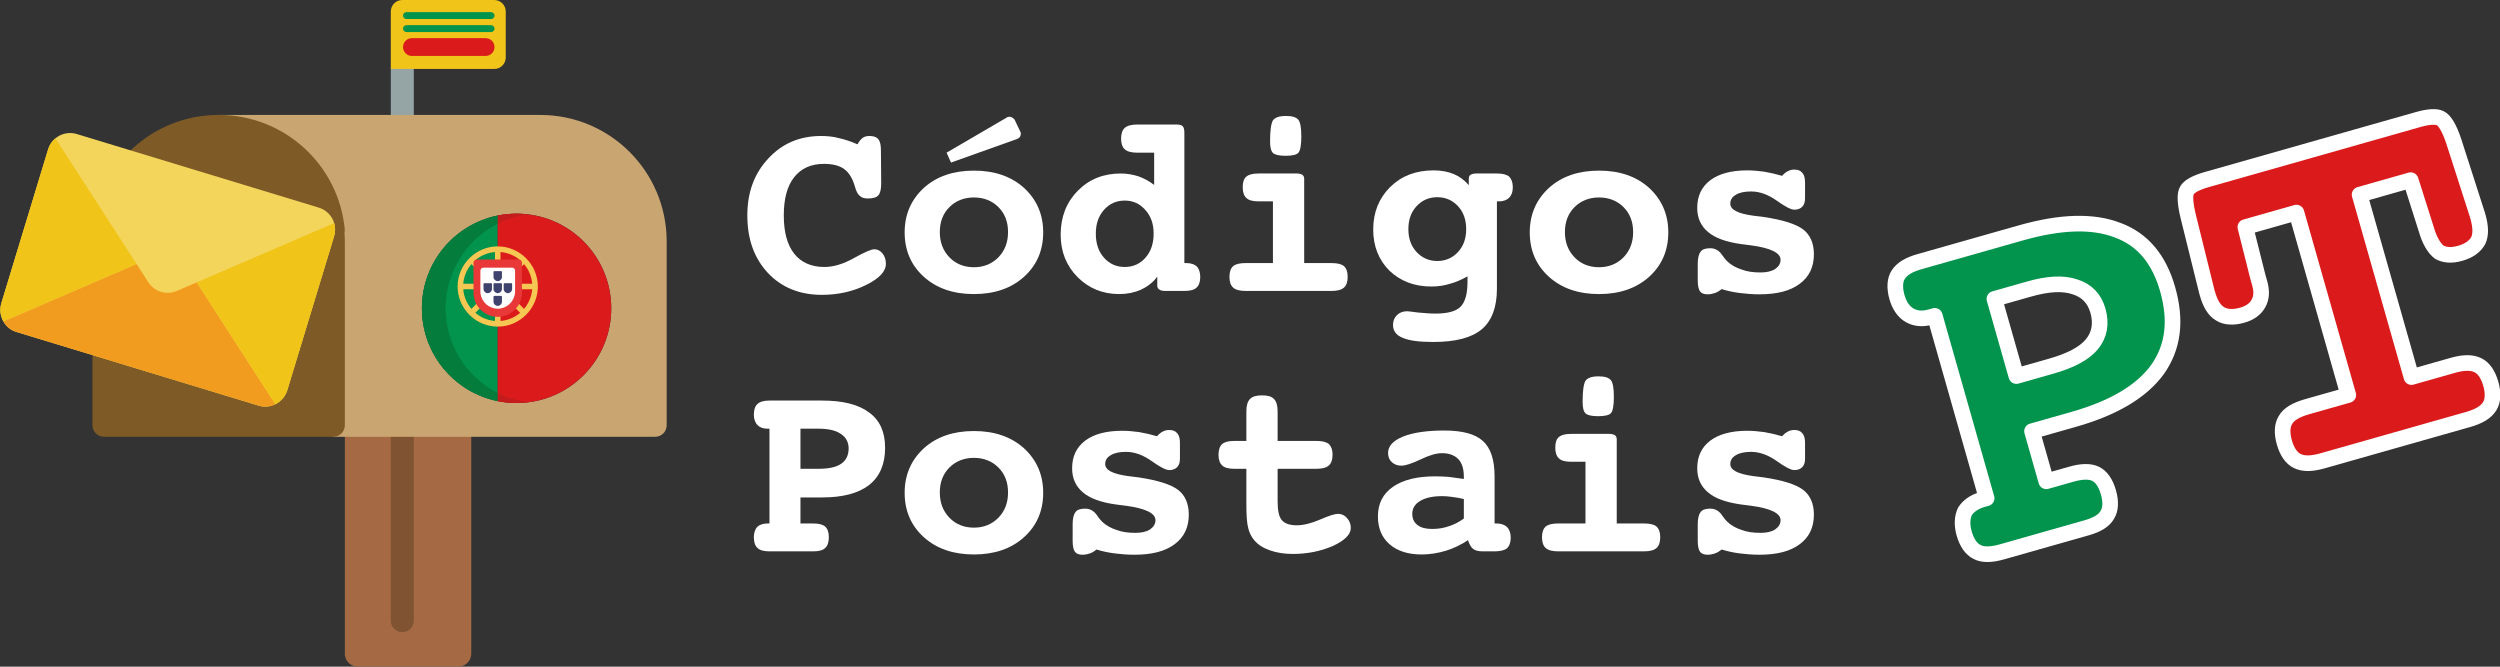 <?xml version="1.0" encoding="UTF-8" standalone="no"?>
<!DOCTYPE svg PUBLIC "-//W3C//DTD SVG 1.1//EN" "http://www.w3.org/Graphics/SVG/1.1/DTD/svg11.dtd">
<svg width="100%" height="100%" viewBox="0 0 1920 512" version="1.1" xmlns="http://www.w3.org/2000/svg" xmlns:xlink="http://www.w3.org/1999/xlink" xml:space="preserve" xmlns:serif="http://www.serif.com/" style="fill-rule:evenodd;clip-rule:evenodd;stroke-linejoin:round;stroke-miterlimit:2;">
    <rect x="0" y="0" width="1920" height="512" fill="#333333" stroke="none"/>
    <g id="Page-1">
        <g id="_004---Mail" serif:id="004---Mail">
            <path id="Shape" d="M308.966,97.103C304.09,97.103 300.138,93.151 300.138,88.276L300.138,52.966C300.138,48.09 304.09,44.138 308.966,44.138C313.841,44.138 317.793,48.09 317.793,52.966L317.793,88.276C317.793,93.151 313.841,97.103 308.966,97.103Z" style="fill:rgb(149,165,165);fill-rule:nonzero;"/>
            <path id="Shape1" serif:id="Shape" d="M308.966,0L379.586,0C384.462,0 388.414,3.952 388.414,8.828L388.414,44.138C388.414,49.013 384.462,52.966 379.586,52.966L300.138,52.966L300.138,8.828C300.138,3.952 304.09,0 308.966,0Z" style="fill:rgb(240,196,25);fill-rule:nonzero;"/>
            <path id="Shape2" serif:id="Shape" d="M351.144,512L275.615,512C270.088,512.386 265.278,508.253 264.828,502.731L264.828,326.621L361.931,326.621L361.931,502.731C361.48,508.253 356.671,512.386 351.144,512Z" style="fill:rgb(165,106,67);fill-rule:nonzero;"/>
            <path id="Shape3" serif:id="Shape" d="M308.966,485.517C304.09,485.517 300.138,481.565 300.138,476.69L300.138,335.448C300.138,330.573 304.09,326.621 308.966,326.621C313.841,326.621 317.793,330.573 317.793,335.448L317.793,476.69C317.793,481.565 313.841,485.517 308.966,485.517Z" style="fill:rgb(128,83,51);fill-rule:nonzero;"/>
            <path id="Shape4" serif:id="Shape" d="M256,335.448L503.172,335.448C508.048,335.448 512,331.496 512,326.621L512,185.379C512,131.751 468.525,88.276 414.897,88.276L167.724,88.276L256,335.448Z" style="fill:rgb(201,166,113);fill-rule:nonzero;"/>
            <g id="Rectangle-path" transform="matrix(0.796,0,0,0.258,0.339,-34.465)">
                <path d="M476.69,273.655C476.69,259.039 472.842,247.172 468.103,247.172L397,247.172C392.261,247.172 388.414,259.039 388.414,273.655C388.414,288.271 392.261,300.138 397,300.138L468.103,300.138C472.842,300.138 476.69,288.271 476.69,273.655Z" style="fill:rgb(219,27,27);"/>
            </g>
            <g id="Rectangle-path1" serif:id="Rectangle-path" transform="matrix(0.796,0,0,0.1,0.339,-15.398)">
                <path d="M476.69,273.655C476.69,259.039 475.198,247.172 473.361,247.172L391.742,247.172C389.905,247.172 388.414,259.039 388.414,273.655C388.414,288.271 389.905,300.138 391.742,300.138L473.361,300.138C475.198,300.138 476.69,288.271 476.69,273.655Z" style="fill:rgb(2,147,77);"/>
            </g>
            <g id="Rectangle-path2" serif:id="Rectangle-path" transform="matrix(0.796,0,0,0.1,0.339,-5.398)">
                <path d="M476.69,273.655C476.69,259.039 475.198,247.172 473.361,247.172L391.742,247.172C389.905,247.172 388.414,259.039 388.414,273.655C388.414,288.271 389.905,300.138 391.742,300.138L473.361,300.138C475.198,300.138 476.69,288.271 476.69,273.655Z" style="fill:rgb(2,147,77);"/>
            </g>
            <path d="M79.846,335.448C74.97,335.448 71.018,331.496 71.018,326.621L71.018,185.379C71.018,182.553 71.139,179.755 71.403,176.986L71.018,176.552C75.582,126.55 117.514,88.273 167.724,88.276L167.923,88.281C143.162,88.327 120.576,97.643 103.453,112.944C120.573,97.645 143.16,88.328 167.923,88.281L168.121,88.276C218.331,88.273 260.263,126.55 264.828,176.552L264.57,178.65L264.586,178.858C264.755,181.011 264.828,183.187 264.828,185.379L264.828,326.621C264.828,331.496 260.875,335.448 256,335.448L79.846,335.448Z" style="fill:rgb(125,90,38);"/>
            <g id="Shape5" serif:id="Shape" transform="matrix(0.957,0.291,-0.291,0.957,93.466,-71.162)">
                <path d="M226.604,184.497C223.339,179.538 217.799,176.553 211.862,176.552L17.655,176.552C7.904,176.552 0,184.456 0,194.207L0,317.793C0.035,322.682 2.077,327.343 5.65,330.681C8.874,333.779 13.184,335.49 17.655,335.448L211.862,335.448C216.333,335.49 220.643,333.779 223.868,330.681C227.44,327.343 229.483,322.682 229.517,317.793L229.517,194.207C229.516,190.755 228.504,187.379 226.604,184.497Z" style="fill:rgb(243,213,91);fill-rule:nonzero;"/>
            </g>
            <g id="Shape6" serif:id="Shape" transform="matrix(0.957,0.291,-0.291,0.957,93.466,-71.162)">
                <path d="M90.659,258.737L5.65,330.681C2.077,327.343 0.035,322.682 0,317.793L0,194.207C0.001,190.755 1.014,187.379 2.913,184.497L90.659,258.737Z" style="fill:rgb(240,196,25);fill-rule:nonzero;"/>
            </g>
            <g id="Shape7" serif:id="Shape" transform="matrix(0.957,0.291,-0.291,0.957,93.466,-71.162)">
                <path d="M223.868,330.681C220.643,333.779 216.333,335.49 211.862,335.448L17.655,335.448C13.184,335.49 8.874,333.779 5.65,330.681L90.659,258.737L103.371,269.506C109.948,275.057 119.569,275.057 126.146,269.506L138.858,258.737L223.868,330.681Z" style="fill:rgb(242,156,31);fill-rule:nonzero;"/>
            </g>
            <g id="Shape8" serif:id="Shape" transform="matrix(0.957,0.291,-0.291,0.957,93.466,-71.162)">
                <path d="M229.517,194.207L229.517,317.793C229.483,322.682 227.44,327.343 223.868,330.681L138.858,258.737L226.604,184.497C228.504,187.379 229.516,190.755 229.517,194.207Z" style="fill:rgb(240,196,25);fill-rule:nonzero;"/>
            </g>
        </g>
        <g transform="matrix(0.284,0,0,0.284,324.035,164.097)">
            <circle cx="256" cy="256" r="256" style="fill:rgb(39,39,61);"/>
        </g>
        <g transform="matrix(0.284,0,0,0.284,324.035,164.097)">
            <path d="M205,5.08L205,506.91C88.05,483.27 0,379.91 0,256C0,132.09 88.05,28.72 205,5.08Z" style="fill:rgb(2,147,77);fill-rule:nonzero;"/>
        </g>
        <g transform="matrix(0.284,0,0,0.284,324.035,164.097)">
            <path d="M512,256C512,395.92 399.77,509.61 260.41,512L251.59,512C235.94,511.751 220.346,510.077 205,507L205,5.08C220.152,2.036 235.548,0.362 251,0.08L261,0.08C400.06,2.68 512,116.27 512,256Z" style="fill:rgb(219,27,27);fill-rule:nonzero;"/>
        </g>
        <g transform="matrix(0.284,0,0,0.284,324.035,164.097)">
            <path d="M205,88.46C145.479,88.46 96.5,137.439 96.5,196.96C96.5,256.481 145.479,305.46 205,305.46C264.506,305.46 313.478,256.506 313.5,197C313.451,137.49 264.51,88.531 205,88.46ZM298.2,189.46L223.11,189.46L224.61,187.96L251.91,160.65L276.17,136.39C288.929,151.309 296.643,169.891 298.2,189.46ZM212.5,103.76C231.156,105.25 248.935,112.337 263.5,124.09L265.5,125.77L212.5,178.84L212.5,103.76ZM197.5,103.76L197.5,178.84L194.8,176.15L164.8,146.1L144.48,125.77L146.48,124.09C161.05,112.333 178.837,105.246 197.5,103.76ZM133.83,136.39L158.1,160.65L185.4,188L186.9,189.5L111.8,189.5C113.353,169.918 121.067,151.322 133.83,136.39ZM111.8,204.46L186.93,204.46L176.53,214.85L162.2,229.17L147.2,244.17L133.87,257.51C121.111,242.595 113.385,224.024 111.8,204.46ZM197.53,290.15C177.97,288.591 159.394,280.889 144.47,268.15L155.87,256.74L170.62,242L197.5,215.1L197.53,290.15ZM212.53,290.15L212.53,215.05L265.6,268.13C250.667,280.884 232.076,288.594 212.5,290.15L212.53,290.15ZM276.2,257.52L247.87,229.18L233.56,214.9L223.11,204.46L298.2,204.46C296.633,224.023 288.92,242.6 276.17,257.52L276.2,257.52Z" style="fill:rgb(246,199,82);fill-rule:nonzero;"/>
        </g>
        <g transform="matrix(0.284,0,0,0.284,324.035,164.097)">
            <path d="M148,124C143.339,124.005 139.505,127.839 139.5,132.5L139.5,220.44L139.87,220.44C143.405,253.571 171.681,278.995 205,279C238.321,278.999 266.6,253.573 270.13,220.44L270.5,220.44L270.5,132.45C270.473,127.806 266.644,124 262,124L148,124Z" style="fill:rgb(232,56,56);fill-rule:nonzero;"/>
        </g>
        <g transform="matrix(0.284,0,0,0.284,324.035,164.097)">
            <path d="M166.3,146C161.802,146 158.1,149.702 158.1,154.2L158.1,215L158.36,215C160.86,238.751 181.118,256.994 205,257C228.884,256.994 249.146,238.752 251.65,215L251.91,215L251.91,154.15C251.91,149.652 248.208,145.95 243.71,145.95L166.3,146Z" style="fill:white;fill-rule:nonzero;"/>
        </g>
        <g transform="matrix(0.284,0,0,0.284,324.035,164.097)">
            <path d="M195.59,155.45C194.493,155.45 193.59,156.353 193.59,157.45L193.59,172.25L193.66,172.25C194.275,178.019 199.198,182.447 205,182.45C210.806,182.452 215.734,178.023 216.35,172.25L216.41,172.25L216.41,157.45C216.41,156.353 215.507,155.45 214.41,155.45L195.59,155.45Z" style="fill:rgb(62,67,109);fill-rule:nonzero;"/>
            <path d="M195.59,222.37C194.493,222.37 193.59,223.273 193.59,224.37L193.59,239.18L193.66,239.18C194.28,244.945 199.201,249.368 205,249.37C210.806,249.372 215.734,244.943 216.35,239.17L216.41,239.17L216.41,224.36C216.41,223.263 215.507,222.36 214.41,222.36L195.59,222.37Z" style="fill:rgb(62,67,109);fill-rule:nonzero;"/>
            <path d="M195.59,188C194.493,188 193.59,188.903 193.59,190L193.59,204.8L193.66,204.8C194.275,210.569 199.198,214.997 205,215C210.806,215.002 215.734,210.573 216.35,204.8L216.41,204.8L216.41,190C216.41,188.903 215.507,188 214.41,188L195.59,188Z" style="fill:rgb(62,67,109);fill-rule:nonzero;"/>
            <path d="M168.59,188C167.493,188 166.59,188.903 166.59,190L166.59,204.8L166.66,204.8C167.275,210.569 172.198,214.997 178,215C183.806,215.002 188.734,210.573 189.35,204.8L189.41,204.8L189.41,190C189.41,188.903 188.507,188 187.41,188L168.59,188Z" style="fill:rgb(62,67,109);fill-rule:nonzero;"/>
            <path d="M223.09,188C221.993,188 221.09,188.903 221.09,190L221.09,204.8L221.16,204.8C221.775,210.569 226.698,214.997 232.5,215C238.306,215.002 243.234,210.573 243.85,204.8L243.91,204.8L243.91,190C243.91,188.903 243.007,188 241.91,188L223.09,188Z" style="fill:rgb(62,67,109);fill-rule:nonzero;"/>
        </g>
        <g transform="matrix(0.284,0,0,0.284,324.035,164.097)">
            <path d="M205,5.08L205,27.22C118.687,70.647 64.005,159.372 64.005,255.995C64.005,352.618 118.687,441.343 205,484.77L205,506.91C88.05,483.27 0,379.91 0,256C0,132.09 88.05,28.72 205,5.08Z" style="fill:rgb(3,124,60);fill-rule:nonzero;"/>
        </g>
        <g transform="matrix(0.284,0,0,0.284,324.035,164.097)">
            <path d="M269,5.08C246.774,9.569 225.249,17.015 205,27.22L205,5.08C220.152,2.036 235.548,0.362 251,0.08L261,0.08C270.027,0.254 279.039,0.895 288,2C281.6,2.77 275.26,3.82 269,5.08Z" style="fill:rgb(196,28,28);fill-rule:nonzero;"/>
        </g>
        <g transform="matrix(0.284,0,0,0.284,324.035,164.097)">
            <path d="M269,506.91C275.24,508.17 281.58,509.21 288,510.01C278.845,511.166 269.636,511.83 260.41,512L251.59,512C235.94,511.751 220.346,510.077 205,507L205,484.77C225.249,494.975 246.774,502.421 269,506.91Z" style="fill:rgb(196,28,28);fill-rule:nonzero;"/>
        </g>
        <g transform="matrix(1,0,0,1.307,-9.427,-9.758)">
            <g transform="matrix(200,0,0,153.015,577.381,178.422)">
                <path d="M0.453,-0.563C0.46,-0.575 0.466,-0.583 0.473,-0.588C0.48,-0.593 0.489,-0.595 0.499,-0.595C0.515,-0.595 0.526,-0.591 0.533,-0.583C0.54,-0.574 0.543,-0.56 0.543,-0.539L0.544,-0.412C0.544,-0.39 0.54,-0.375 0.533,-0.367C0.526,-0.359 0.512,-0.355 0.493,-0.355C0.479,-0.355 0.469,-0.358 0.462,-0.365C0.454,-0.371 0.448,-0.383 0.443,-0.401C0.434,-0.432 0.421,-0.454 0.402,-0.468C0.384,-0.481 0.358,-0.488 0.325,-0.488C0.275,-0.488 0.237,-0.471 0.21,-0.437C0.183,-0.403 0.17,-0.354 0.17,-0.29C0.17,-0.226 0.183,-0.177 0.21,-0.143C0.237,-0.109 0.276,-0.092 0.326,-0.092C0.36,-0.092 0.398,-0.103 0.439,-0.126C0.48,-0.149 0.506,-0.16 0.517,-0.16C0.53,-0.16 0.54,-0.155 0.549,-0.144C0.558,-0.133 0.562,-0.12 0.562,-0.104C0.562,-0.075 0.537,-0.048 0.486,-0.023C0.436,0.002 0.379,0.015 0.316,0.015C0.231,0.015 0.162,-0.013 0.109,-0.069C0.056,-0.126 0.03,-0.199 0.03,-0.29C0.03,-0.378 0.056,-0.45 0.11,-0.508C0.163,-0.566 0.231,-0.595 0.313,-0.595C0.336,-0.595 0.359,-0.593 0.381,-0.587C0.404,-0.582 0.428,-0.574 0.453,-0.563Z" style="fill:white;fill-rule:nonzero;"/>
            </g>
            <g transform="matrix(200,0,0,153.015,697.401,178.422)">
                <path d="M0.3,-0.359C0.262,-0.359 0.23,-0.346 0.206,-0.322C0.181,-0.297 0.169,-0.265 0.169,-0.226C0.169,-0.187 0.181,-0.155 0.206,-0.129C0.23,-0.104 0.262,-0.091 0.3,-0.091C0.338,-0.091 0.369,-0.104 0.394,-0.129C0.419,-0.155 0.431,-0.187 0.431,-0.226C0.431,-0.265 0.419,-0.297 0.394,-0.322C0.37,-0.346 0.338,-0.359 0.3,-0.359ZM0.3,-0.462C0.379,-0.462 0.443,-0.44 0.492,-0.396C0.541,-0.351 0.566,-0.294 0.566,-0.225C0.566,-0.155 0.541,-0.098 0.492,-0.054C0.443,-0.01 0.379,0.012 0.3,0.012C0.221,0.012 0.157,-0.01 0.108,-0.054C0.059,-0.098 0.034,-0.155 0.034,-0.225C0.034,-0.294 0.059,-0.351 0.108,-0.396C0.157,-0.44 0.221,-0.462 0.3,-0.462ZM0.212,-0.493L0.195,-0.531L0.428,-0.667C0.429,-0.668 0.43,-0.668 0.432,-0.668C0.433,-0.669 0.435,-0.669 0.436,-0.669C0.44,-0.669 0.444,-0.668 0.448,-0.665C0.453,-0.662 0.456,-0.659 0.458,-0.654L0.478,-0.612C0.478,-0.611 0.478,-0.611 0.479,-0.61C0.48,-0.608 0.48,-0.606 0.48,-0.604C0.48,-0.599 0.479,-0.595 0.477,-0.592C0.474,-0.588 0.471,-0.586 0.467,-0.584L0.212,-0.493Z" style="fill:white;fill-rule:nonzero;"/>
            </g>
            <g transform="matrix(200,0,0,153.015,817.42,178.422)">
                <path d="M0.508,-0.107L0.516,-0.107C0.534,-0.107 0.547,-0.102 0.556,-0.094C0.564,-0.085 0.569,-0.071 0.569,-0.054C0.569,-0.035 0.564,-0.021 0.555,-0.013C0.546,-0.004 0.53,0 0.508,0L0.433,0C0.424,0 0.416,-0.002 0.411,-0.006C0.406,-0.009 0.404,-0.014 0.404,-0.021L0.404,-0.055C0.388,-0.033 0.367,-0.017 0.342,-0.005C0.317,0.006 0.289,0.012 0.258,0.012C0.194,0.012 0.141,-0.01 0.098,-0.053C0.055,-0.096 0.033,-0.151 0.033,-0.216C0.033,-0.284 0.055,-0.34 0.098,-0.384C0.142,-0.429 0.197,-0.451 0.264,-0.451C0.287,-0.451 0.31,-0.447 0.332,-0.44C0.354,-0.432 0.374,-0.421 0.392,-0.407L0.392,-0.531L0.327,-0.531C0.305,-0.531 0.289,-0.535 0.279,-0.544C0.27,-0.552 0.265,-0.566 0.265,-0.585C0.265,-0.604 0.27,-0.618 0.279,-0.626C0.289,-0.635 0.305,-0.639 0.327,-0.639L0.479,-0.639C0.49,-0.639 0.498,-0.637 0.502,-0.632C0.506,-0.628 0.508,-0.619 0.508,-0.607L0.508,-0.107ZM0.279,-0.347C0.247,-0.347 0.22,-0.335 0.199,-0.311C0.178,-0.287 0.168,-0.257 0.168,-0.22C0.168,-0.182 0.178,-0.152 0.199,-0.128C0.22,-0.104 0.247,-0.092 0.279,-0.092C0.311,-0.092 0.338,-0.104 0.359,-0.128C0.38,-0.152 0.39,-0.183 0.39,-0.22C0.39,-0.257 0.38,-0.287 0.358,-0.311C0.337,-0.335 0.311,-0.347 0.279,-0.347Z" style="fill:white;fill-rule:nonzero;"/>
            </g>
            <g transform="matrix(200,0,0,153.015,937.44,178.422)">
                <path d="M0.368,-0.107L0.473,-0.107C0.496,-0.107 0.512,-0.103 0.521,-0.095C0.53,-0.087 0.535,-0.073 0.535,-0.054C0.535,-0.035 0.53,-0.021 0.521,-0.013C0.511,-0.004 0.495,0 0.473,0L0.143,0C0.121,0 0.105,-0.004 0.095,-0.013C0.086,-0.021 0.081,-0.035 0.081,-0.054C0.081,-0.073 0.086,-0.087 0.095,-0.095C0.104,-0.103 0.12,-0.107 0.143,-0.107L0.248,-0.107L0.248,-0.344L0.193,-0.344C0.171,-0.344 0.155,-0.348 0.146,-0.357C0.137,-0.365 0.132,-0.379 0.132,-0.398C0.132,-0.417 0.136,-0.431 0.146,-0.439C0.155,-0.447 0.17,-0.451 0.193,-0.451L0.34,-0.451C0.349,-0.451 0.356,-0.449 0.361,-0.446C0.366,-0.442 0.368,-0.437 0.368,-0.43L0.368,-0.107ZM0.298,-0.672C0.322,-0.672 0.337,-0.667 0.345,-0.658C0.353,-0.649 0.357,-0.627 0.357,-0.593C0.357,-0.56 0.353,-0.539 0.346,-0.531C0.339,-0.523 0.323,-0.519 0.297,-0.519C0.271,-0.519 0.255,-0.523 0.248,-0.53C0.24,-0.538 0.237,-0.553 0.237,-0.575C0.237,-0.617 0.241,-0.643 0.248,-0.655C0.256,-0.666 0.272,-0.672 0.298,-0.672Z" style="fill:white;fill-rule:nonzero;"/>
            </g>
            <g transform="matrix(200,0,0,153.015,1057.46,178.422)">
                <path d="M0.279,-0.36C0.247,-0.36 0.22,-0.348 0.199,-0.325C0.178,-0.302 0.168,-0.273 0.168,-0.237C0.168,-0.202 0.178,-0.173 0.199,-0.15C0.22,-0.127 0.247,-0.115 0.279,-0.115C0.311,-0.115 0.338,-0.127 0.359,-0.15C0.38,-0.173 0.39,-0.202 0.39,-0.237C0.39,-0.273 0.38,-0.302 0.359,-0.325C0.338,-0.348 0.311,-0.36 0.279,-0.36ZM0.4,-0.406L0.4,-0.431C0.4,-0.438 0.402,-0.443 0.407,-0.446C0.412,-0.449 0.419,-0.451 0.428,-0.451L0.508,-0.451C0.53,-0.451 0.546,-0.447 0.555,-0.439C0.564,-0.43 0.569,-0.417 0.569,-0.398C0.569,-0.38 0.564,-0.367 0.555,-0.358C0.546,-0.349 0.533,-0.344 0.516,-0.344L0.508,-0.344L0.508,-0.008C0.508,0.063 0.488,0.115 0.45,0.147C0.411,0.18 0.349,0.196 0.263,0.196C0.21,0.196 0.171,0.191 0.146,0.18C0.121,0.17 0.109,0.153 0.109,0.131C0.109,0.115 0.114,0.103 0.124,0.093C0.134,0.083 0.147,0.078 0.164,0.078C0.168,0.078 0.182,0.08 0.206,0.083C0.23,0.085 0.252,0.087 0.272,0.087C0.319,0.087 0.351,0.078 0.368,0.061C0.386,0.043 0.395,0.011 0.395,-0.034L0.395,-0.056C0.372,-0.043 0.349,-0.033 0.326,-0.027C0.304,-0.02 0.28,-0.017 0.256,-0.017C0.19,-0.017 0.137,-0.038 0.095,-0.078C0.054,-0.119 0.033,-0.172 0.033,-0.236C0.033,-0.302 0.055,-0.356 0.098,-0.399C0.142,-0.442 0.197,-0.463 0.265,-0.463C0.294,-0.463 0.32,-0.458 0.342,-0.449C0.364,-0.44 0.384,-0.425 0.4,-0.406Z" style="fill:white;fill-rule:nonzero;"/>
            </g>
            <g transform="matrix(200,0,0,153.015,1177.48,178.422)">
                <path d="M0.3,-0.359C0.262,-0.359 0.23,-0.346 0.206,-0.322C0.181,-0.297 0.169,-0.265 0.169,-0.226C0.169,-0.187 0.181,-0.155 0.206,-0.129C0.23,-0.104 0.262,-0.091 0.3,-0.091C0.338,-0.091 0.369,-0.104 0.394,-0.129C0.419,-0.155 0.431,-0.187 0.431,-0.226C0.431,-0.265 0.419,-0.297 0.394,-0.322C0.37,-0.346 0.338,-0.359 0.3,-0.359ZM0.3,-0.462C0.379,-0.462 0.443,-0.44 0.492,-0.396C0.541,-0.351 0.566,-0.294 0.566,-0.225C0.566,-0.155 0.541,-0.098 0.492,-0.054C0.443,-0.01 0.379,0.012 0.3,0.012C0.221,0.012 0.157,-0.01 0.108,-0.054C0.059,-0.098 0.034,-0.155 0.034,-0.225C0.034,-0.294 0.059,-0.351 0.108,-0.396C0.157,-0.44 0.221,-0.462 0.3,-0.462Z" style="fill:white;fill-rule:nonzero;"/>
            </g>
            <g transform="matrix(200,0,0,153.015,1297.5,178.422)">
                <path d="M0.171,-0.007C0.162,0 0.154,0.005 0.145,0.008C0.136,0.011 0.127,0.013 0.117,0.013C0.103,0.013 0.093,0.009 0.088,0.002C0.082,-0.006 0.079,-0.02 0.079,-0.04L0.079,-0.105C0.079,-0.126 0.083,-0.142 0.09,-0.151C0.097,-0.16 0.109,-0.164 0.127,-0.164C0.146,-0.164 0.162,-0.155 0.174,-0.136C0.181,-0.126 0.187,-0.119 0.192,-0.114C0.208,-0.099 0.226,-0.089 0.248,-0.082C0.269,-0.074 0.293,-0.071 0.32,-0.071C0.343,-0.071 0.362,-0.075 0.376,-0.084C0.39,-0.094 0.397,-0.105 0.397,-0.12C0.397,-0.146 0.359,-0.165 0.284,-0.175C0.268,-0.177 0.255,-0.179 0.245,-0.18C0.188,-0.188 0.146,-0.203 0.119,-0.226C0.091,-0.249 0.077,-0.28 0.077,-0.319C0.077,-0.365 0.094,-0.4 0.127,-0.425C0.16,-0.45 0.208,-0.463 0.269,-0.463C0.29,-0.463 0.312,-0.461 0.334,-0.458C0.357,-0.454 0.379,-0.449 0.403,-0.442C0.41,-0.45 0.417,-0.456 0.425,-0.46C0.432,-0.464 0.441,-0.466 0.45,-0.466C0.464,-0.466 0.474,-0.462 0.481,-0.453C0.488,-0.445 0.491,-0.433 0.491,-0.416L0.491,-0.356C0.491,-0.342 0.488,-0.331 0.48,-0.323C0.473,-0.316 0.463,-0.312 0.45,-0.312C0.437,-0.312 0.414,-0.324 0.382,-0.347C0.349,-0.37 0.317,-0.382 0.284,-0.382C0.259,-0.382 0.239,-0.378 0.225,-0.369C0.211,-0.361 0.204,-0.35 0.204,-0.335C0.204,-0.312 0.233,-0.297 0.292,-0.289C0.309,-0.287 0.322,-0.285 0.332,-0.284C0.406,-0.273 0.456,-0.257 0.484,-0.236C0.511,-0.215 0.525,-0.183 0.525,-0.141C0.525,-0.092 0.507,-0.054 0.47,-0.027C0.434,0 0.383,0.013 0.316,0.013C0.29,0.013 0.265,0.011 0.241,0.008C0.217,0.005 0.193,0 0.171,-0.007Z" style="fill:white;fill-rule:nonzero;"/>
            </g>
            <g transform="matrix(200,0,0,153.015,577.381,331.437)">
                <path d="M0.234,-0.207L0.234,-0.107L0.284,-0.107C0.305,-0.107 0.32,-0.103 0.329,-0.095C0.338,-0.087 0.343,-0.073 0.343,-0.054C0.343,-0.035 0.338,-0.021 0.329,-0.013C0.32,-0.004 0.305,0 0.284,0L0.115,0C0.094,0 0.078,-0.004 0.069,-0.013C0.06,-0.021 0.055,-0.035 0.055,-0.054C0.055,-0.071 0.06,-0.085 0.068,-0.094C0.077,-0.102 0.09,-0.107 0.107,-0.107L0.115,-0.107L0.115,-0.471L0.107,-0.471C0.09,-0.471 0.078,-0.476 0.069,-0.485C0.06,-0.494 0.055,-0.508 0.055,-0.525C0.055,-0.544 0.06,-0.558 0.069,-0.566C0.079,-0.575 0.094,-0.579 0.115,-0.579L0.317,-0.579C0.397,-0.579 0.457,-0.564 0.498,-0.533C0.539,-0.503 0.559,-0.458 0.559,-0.398C0.559,-0.335 0.539,-0.288 0.498,-0.255C0.457,-0.223 0.397,-0.207 0.317,-0.207L0.234,-0.207ZM0.234,-0.471L0.234,-0.317L0.303,-0.317C0.342,-0.317 0.371,-0.323 0.39,-0.336C0.409,-0.349 0.419,-0.369 0.419,-0.395C0.419,-0.419 0.409,-0.438 0.389,-0.451C0.369,-0.465 0.34,-0.471 0.303,-0.471L0.234,-0.471Z" style="fill:white;fill-rule:nonzero;"/>
            </g>
            <g transform="matrix(200,0,0,153.015,697.401,331.437)">
                <path d="M0.3,-0.359C0.262,-0.359 0.23,-0.346 0.206,-0.322C0.181,-0.297 0.169,-0.265 0.169,-0.226C0.169,-0.187 0.181,-0.155 0.206,-0.129C0.23,-0.104 0.262,-0.091 0.3,-0.091C0.338,-0.091 0.369,-0.104 0.394,-0.129C0.419,-0.155 0.431,-0.187 0.431,-0.226C0.431,-0.265 0.419,-0.297 0.394,-0.322C0.37,-0.346 0.338,-0.359 0.3,-0.359ZM0.3,-0.462C0.379,-0.462 0.443,-0.44 0.492,-0.396C0.541,-0.351 0.566,-0.294 0.566,-0.225C0.566,-0.155 0.541,-0.098 0.492,-0.054C0.443,-0.01 0.379,0.012 0.3,0.012C0.221,0.012 0.157,-0.01 0.108,-0.054C0.059,-0.098 0.034,-0.155 0.034,-0.225C0.034,-0.294 0.059,-0.351 0.108,-0.396C0.157,-0.44 0.221,-0.462 0.3,-0.462Z" style="fill:white;fill-rule:nonzero;"/>
            </g>
            <g transform="matrix(200,0,0,153.015,817.42,331.437)">
                <path d="M0.171,-0.007C0.162,0 0.154,0.005 0.145,0.008C0.136,0.011 0.127,0.013 0.117,0.013C0.103,0.013 0.093,0.009 0.088,0.002C0.082,-0.006 0.079,-0.02 0.079,-0.04L0.079,-0.105C0.079,-0.126 0.083,-0.142 0.09,-0.151C0.097,-0.16 0.109,-0.164 0.127,-0.164C0.146,-0.164 0.162,-0.155 0.174,-0.136C0.181,-0.126 0.187,-0.119 0.192,-0.114C0.208,-0.099 0.226,-0.089 0.248,-0.082C0.269,-0.074 0.293,-0.071 0.32,-0.071C0.343,-0.071 0.362,-0.075 0.376,-0.084C0.39,-0.094 0.397,-0.105 0.397,-0.12C0.397,-0.146 0.359,-0.165 0.284,-0.175C0.268,-0.177 0.255,-0.179 0.245,-0.18C0.188,-0.188 0.146,-0.203 0.119,-0.226C0.091,-0.249 0.077,-0.28 0.077,-0.319C0.077,-0.365 0.094,-0.4 0.127,-0.425C0.16,-0.45 0.208,-0.463 0.269,-0.463C0.29,-0.463 0.312,-0.461 0.334,-0.458C0.357,-0.454 0.379,-0.449 0.403,-0.442C0.41,-0.45 0.417,-0.456 0.425,-0.46C0.432,-0.464 0.441,-0.466 0.45,-0.466C0.464,-0.466 0.474,-0.462 0.481,-0.453C0.488,-0.445 0.491,-0.433 0.491,-0.416L0.491,-0.356C0.491,-0.342 0.488,-0.331 0.48,-0.323C0.473,-0.316 0.463,-0.312 0.45,-0.312C0.437,-0.312 0.414,-0.324 0.382,-0.347C0.349,-0.37 0.317,-0.382 0.284,-0.382C0.259,-0.382 0.239,-0.378 0.225,-0.369C0.211,-0.361 0.204,-0.35 0.204,-0.335C0.204,-0.312 0.233,-0.297 0.292,-0.289C0.309,-0.287 0.322,-0.285 0.332,-0.284C0.406,-0.273 0.456,-0.257 0.484,-0.236C0.511,-0.215 0.525,-0.183 0.525,-0.141C0.525,-0.092 0.507,-0.054 0.47,-0.027C0.434,0 0.383,0.013 0.316,0.013C0.29,0.013 0.265,0.011 0.241,0.008C0.217,0.005 0.193,0 0.171,-0.007Z" style="fill:white;fill-rule:nonzero;"/>
            </g>
            <g transform="matrix(200,0,0,153.015,937.44,331.437)">
                <path d="M0.266,-0.424L0.415,-0.424C0.438,-0.424 0.453,-0.42 0.463,-0.412C0.472,-0.403 0.477,-0.39 0.477,-0.371C0.477,-0.352 0.472,-0.338 0.463,-0.33C0.453,-0.321 0.437,-0.317 0.415,-0.317L0.266,-0.317L0.266,-0.192C0.266,-0.157 0.271,-0.133 0.282,-0.12C0.293,-0.107 0.312,-0.1 0.339,-0.1C0.364,-0.1 0.394,-0.107 0.429,-0.122C0.463,-0.137 0.486,-0.144 0.498,-0.144C0.511,-0.144 0.523,-0.139 0.532,-0.128C0.542,-0.118 0.547,-0.105 0.547,-0.09C0.547,-0.065 0.524,-0.042 0.479,-0.021C0.433,-0.001 0.382,0.01 0.324,0.01C0.291,0.01 0.261,0.005 0.236,-0.004C0.21,-0.013 0.19,-0.026 0.176,-0.043C0.165,-0.056 0.157,-0.072 0.153,-0.09C0.148,-0.108 0.146,-0.139 0.146,-0.181L0.146,-0.317L0.1,-0.317C0.078,-0.317 0.062,-0.321 0.053,-0.33C0.044,-0.338 0.039,-0.352 0.039,-0.371C0.039,-0.39 0.044,-0.404 0.053,-0.412C0.062,-0.42 0.078,-0.424 0.1,-0.424L0.146,-0.424L0.146,-0.538C0.146,-0.561 0.151,-0.576 0.16,-0.585C0.169,-0.595 0.185,-0.599 0.206,-0.599C0.228,-0.599 0.243,-0.595 0.252,-0.585C0.261,-0.576 0.266,-0.561 0.266,-0.538L0.266,-0.424Z" style="fill:white;fill-rule:nonzero;"/>
            </g>
            <g transform="matrix(200,0,0,153.015,1057.46,331.437)">
                <path d="M0.499,-0.107L0.507,-0.107C0.524,-0.107 0.538,-0.102 0.547,-0.093C0.556,-0.084 0.561,-0.07 0.561,-0.053C0.561,-0.034 0.556,-0.021 0.547,-0.012C0.537,-0.004 0.521,0 0.499,0L0.453,0C0.437,0 0.425,-0.003 0.417,-0.009C0.409,-0.015 0.402,-0.027 0.397,-0.043C0.37,-0.025 0.341,-0.011 0.311,-0.002C0.281,0.007 0.25,0.012 0.219,0.012C0.167,0.012 0.126,-0.001 0.096,-0.027C0.066,-0.053 0.051,-0.089 0.051,-0.134C0.051,-0.183 0.07,-0.221 0.109,-0.248C0.148,-0.275 0.202,-0.288 0.272,-0.288C0.288,-0.288 0.304,-0.287 0.322,-0.286C0.339,-0.284 0.359,-0.281 0.381,-0.278L0.381,-0.287C0.381,-0.316 0.374,-0.339 0.36,-0.354C0.345,-0.369 0.325,-0.377 0.297,-0.377C0.275,-0.377 0.248,-0.369 0.215,-0.353C0.181,-0.337 0.157,-0.329 0.141,-0.329C0.126,-0.329 0.113,-0.334 0.104,-0.343C0.095,-0.351 0.09,-0.363 0.09,-0.378C0.09,-0.404 0.109,-0.425 0.148,-0.441C0.186,-0.456 0.239,-0.464 0.305,-0.464C0.375,-0.464 0.424,-0.451 0.454,-0.424C0.484,-0.397 0.499,-0.352 0.499,-0.288L0.499,-0.107ZM0.381,-0.201C0.365,-0.205 0.35,-0.207 0.336,-0.209C0.322,-0.211 0.31,-0.212 0.298,-0.212C0.262,-0.212 0.234,-0.206 0.214,-0.194C0.193,-0.182 0.183,-0.165 0.183,-0.144C0.183,-0.125 0.19,-0.111 0.203,-0.101C0.216,-0.091 0.234,-0.086 0.259,-0.086C0.281,-0.086 0.302,-0.089 0.322,-0.096C0.342,-0.102 0.362,-0.112 0.381,-0.126L0.381,-0.201Z" style="fill:white;fill-rule:nonzero;"/>
            </g>
            <g transform="matrix(200,0,0,153.015,1177.48,331.437)">
                <path d="M0.368,-0.107L0.473,-0.107C0.496,-0.107 0.512,-0.103 0.521,-0.095C0.53,-0.087 0.535,-0.073 0.535,-0.054C0.535,-0.035 0.53,-0.021 0.521,-0.013C0.511,-0.004 0.495,0 0.473,0L0.143,0C0.121,0 0.105,-0.004 0.095,-0.013C0.086,-0.021 0.081,-0.035 0.081,-0.054C0.081,-0.073 0.086,-0.087 0.095,-0.095C0.104,-0.103 0.12,-0.107 0.143,-0.107L0.248,-0.107L0.248,-0.344L0.193,-0.344C0.171,-0.344 0.155,-0.348 0.146,-0.357C0.137,-0.365 0.132,-0.379 0.132,-0.398C0.132,-0.417 0.136,-0.431 0.146,-0.439C0.155,-0.447 0.17,-0.451 0.193,-0.451L0.34,-0.451C0.349,-0.451 0.356,-0.449 0.361,-0.446C0.366,-0.442 0.368,-0.437 0.368,-0.43L0.368,-0.107ZM0.298,-0.672C0.322,-0.672 0.337,-0.667 0.345,-0.658C0.353,-0.649 0.357,-0.627 0.357,-0.593C0.357,-0.56 0.353,-0.539 0.346,-0.531C0.339,-0.523 0.323,-0.519 0.297,-0.519C0.271,-0.519 0.255,-0.523 0.248,-0.53C0.24,-0.538 0.237,-0.553 0.237,-0.575C0.237,-0.617 0.241,-0.643 0.248,-0.655C0.256,-0.666 0.272,-0.672 0.298,-0.672Z" style="fill:white;fill-rule:nonzero;"/>
            </g>
            <g transform="matrix(200,0,0,153.015,1297.5,331.437)">
                <path d="M0.171,-0.007C0.162,0 0.154,0.005 0.145,0.008C0.136,0.011 0.127,0.013 0.117,0.013C0.103,0.013 0.093,0.009 0.088,0.002C0.082,-0.006 0.079,-0.02 0.079,-0.04L0.079,-0.105C0.079,-0.126 0.083,-0.142 0.09,-0.151C0.097,-0.16 0.109,-0.164 0.127,-0.164C0.146,-0.164 0.162,-0.155 0.174,-0.136C0.181,-0.126 0.187,-0.119 0.192,-0.114C0.208,-0.099 0.226,-0.089 0.248,-0.082C0.269,-0.074 0.293,-0.071 0.32,-0.071C0.343,-0.071 0.362,-0.075 0.376,-0.084C0.39,-0.094 0.397,-0.105 0.397,-0.12C0.397,-0.146 0.359,-0.165 0.284,-0.175C0.268,-0.177 0.255,-0.179 0.245,-0.18C0.188,-0.188 0.146,-0.203 0.119,-0.226C0.091,-0.249 0.077,-0.28 0.077,-0.319C0.077,-0.365 0.094,-0.4 0.127,-0.425C0.16,-0.45 0.208,-0.463 0.269,-0.463C0.29,-0.463 0.312,-0.461 0.334,-0.458C0.357,-0.454 0.379,-0.449 0.403,-0.442C0.41,-0.45 0.417,-0.456 0.425,-0.46C0.432,-0.464 0.441,-0.466 0.45,-0.466C0.464,-0.466 0.474,-0.462 0.481,-0.453C0.488,-0.445 0.491,-0.433 0.491,-0.416L0.491,-0.356C0.491,-0.342 0.488,-0.331 0.48,-0.323C0.473,-0.316 0.463,-0.312 0.45,-0.312C0.437,-0.312 0.414,-0.324 0.382,-0.347C0.349,-0.37 0.317,-0.382 0.284,-0.382C0.259,-0.382 0.239,-0.378 0.225,-0.369C0.211,-0.361 0.204,-0.35 0.204,-0.335C0.204,-0.312 0.233,-0.297 0.292,-0.289C0.309,-0.287 0.322,-0.285 0.332,-0.284C0.406,-0.273 0.456,-0.257 0.484,-0.236C0.511,-0.215 0.525,-0.183 0.525,-0.141C0.525,-0.092 0.507,-0.054 0.47,-0.027C0.434,0 0.383,0.013 0.316,0.013C0.29,0.013 0.265,0.011 0.241,0.008C0.217,0.005 0.193,0 0.171,-0.007Z" style="fill:white;fill-rule:nonzero;"/>
            </g>
        </g>
        <g transform="matrix(1.613,-0.458,0.404,1.421,-1088.99,511.219)">
            <g transform="matrix(238.572,0,0,270.858,1493.48,428.709)">
                <path d="M0.234,-0.207L0.234,-0.107L0.284,-0.107C0.305,-0.107 0.32,-0.103 0.329,-0.095C0.338,-0.087 0.343,-0.073 0.343,-0.054C0.343,-0.035 0.338,-0.021 0.329,-0.013C0.32,-0.004 0.305,0 0.284,0L0.115,0C0.094,0 0.078,-0.004 0.069,-0.013C0.06,-0.021 0.055,-0.035 0.055,-0.054C0.055,-0.071 0.06,-0.085 0.068,-0.094C0.077,-0.102 0.09,-0.107 0.107,-0.107L0.115,-0.107L0.115,-0.471L0.107,-0.471C0.09,-0.471 0.078,-0.476 0.069,-0.485C0.06,-0.494 0.055,-0.508 0.055,-0.525C0.055,-0.544 0.06,-0.558 0.069,-0.566C0.079,-0.575 0.094,-0.579 0.115,-0.579L0.317,-0.579C0.397,-0.579 0.457,-0.564 0.498,-0.533C0.539,-0.503 0.559,-0.458 0.559,-0.398C0.559,-0.335 0.539,-0.288 0.498,-0.255C0.457,-0.223 0.397,-0.207 0.317,-0.207L0.234,-0.207ZM0.234,-0.471L0.234,-0.317L0.303,-0.317C0.342,-0.317 0.371,-0.323 0.39,-0.336C0.409,-0.349 0.419,-0.369 0.419,-0.395C0.419,-0.419 0.409,-0.438 0.389,-0.451C0.369,-0.465 0.34,-0.471 0.303,-0.471L0.234,-0.471Z" style="fill:rgb(2,147,77);fill-rule:nonzero;stroke:white;stroke-width:0.03px;"/>
            </g>
            <g transform="matrix(238.572,0,0,270.858,1636.65,428.709)">
                <path d="M0.465,-0.472L0.363,-0.472L0.363,-0.108L0.445,-0.108C0.467,-0.108 0.482,-0.104 0.492,-0.095C0.501,-0.087 0.506,-0.073 0.506,-0.054C0.506,-0.035 0.501,-0.021 0.492,-0.013C0.482,-0.004 0.467,0 0.445,0L0.155,0C0.133,0 0.118,-0.004 0.108,-0.013C0.099,-0.021 0.094,-0.035 0.094,-0.054C0.094,-0.073 0.099,-0.087 0.108,-0.095C0.117,-0.104 0.133,-0.108 0.155,-0.108L0.237,-0.108L0.237,-0.472L0.135,-0.472L0.132,-0.373L0.132,-0.361C0.132,-0.345 0.128,-0.333 0.119,-0.324C0.11,-0.315 0.098,-0.311 0.083,-0.311C0.065,-0.311 0.051,-0.316 0.043,-0.325C0.034,-0.334 0.03,-0.349 0.03,-0.369L0.03,-0.373L0.035,-0.519C0.036,-0.548 0.04,-0.565 0.047,-0.571C0.054,-0.577 0.068,-0.58 0.09,-0.58L0.51,-0.58C0.531,-0.58 0.545,-0.577 0.552,-0.571C0.559,-0.565 0.564,-0.548 0.565,-0.519L0.57,-0.373L0.57,-0.369C0.57,-0.349 0.566,-0.334 0.558,-0.325C0.549,-0.316 0.536,-0.311 0.518,-0.311C0.5,-0.311 0.488,-0.316 0.48,-0.324C0.473,-0.333 0.468,-0.35 0.468,-0.373L0.465,-0.472Z" style="fill:rgb(219,27,27);fill-rule:nonzero;stroke:white;stroke-width:0.03px;"/>
            </g>
        </g>
    </g>
</svg>

